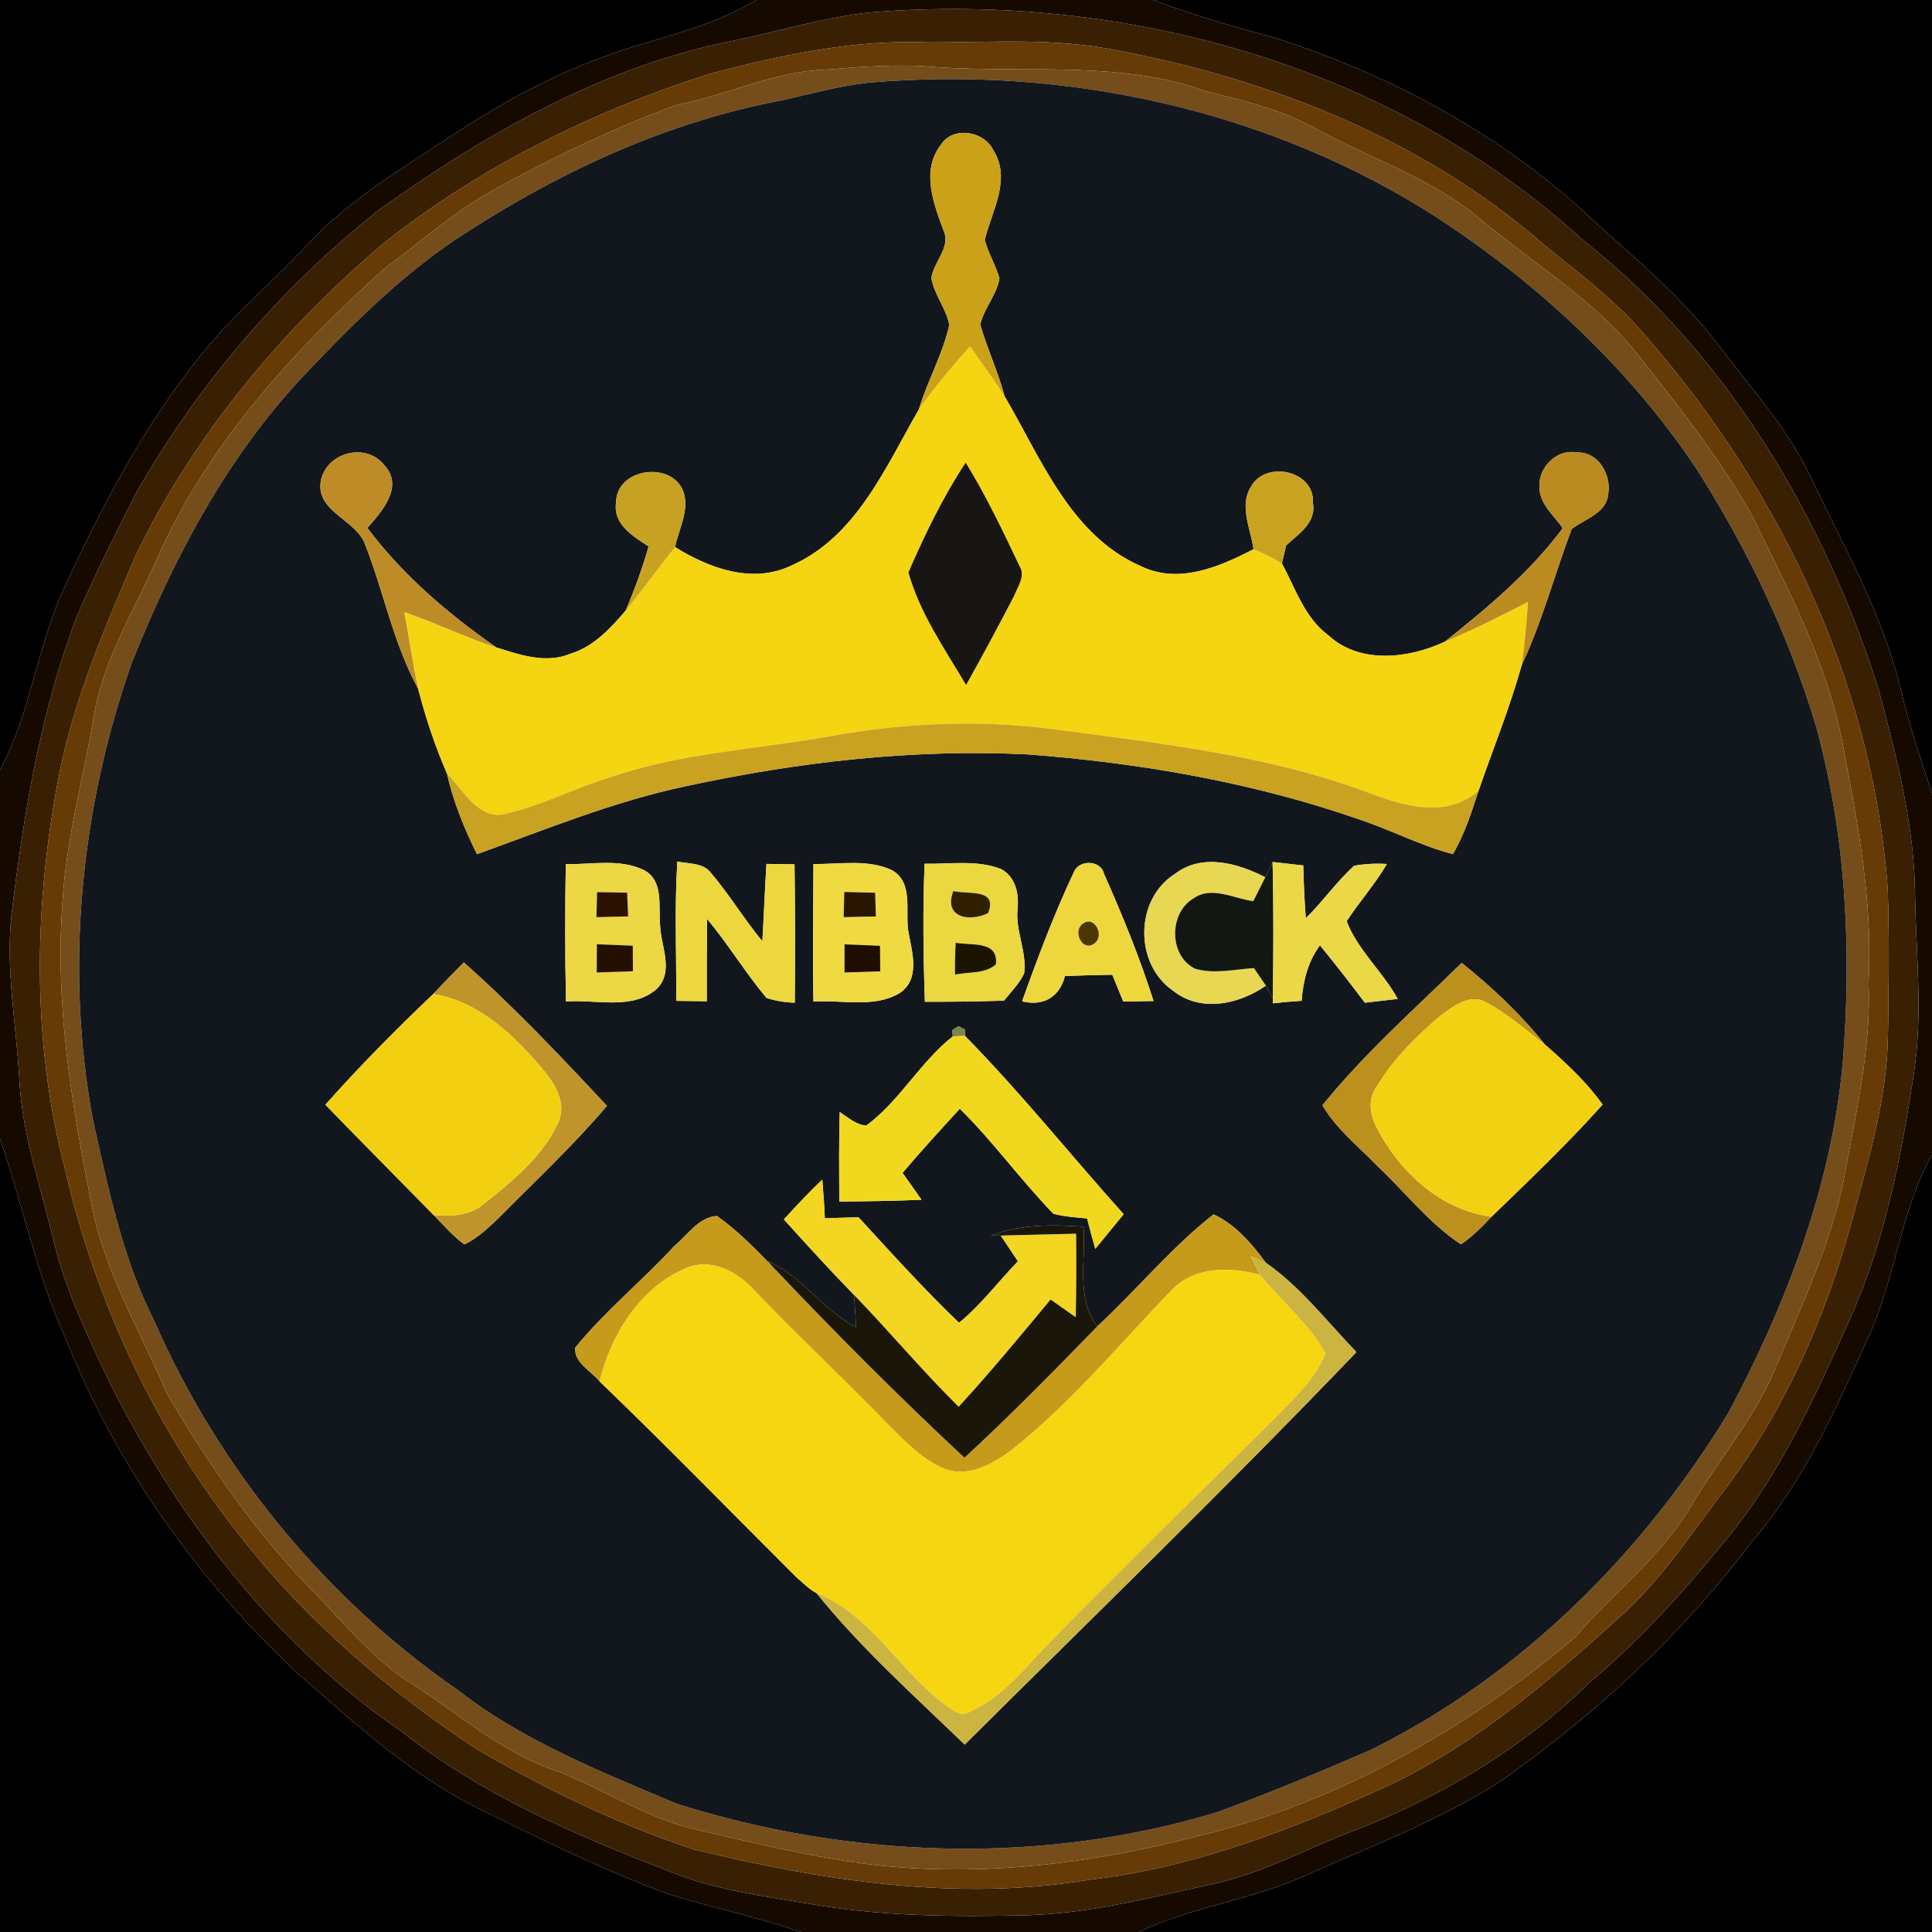 <?xml version="1.0" encoding="UTF-8" ?>
<!DOCTYPE svg PUBLIC "-//W3C//DTD SVG 1.1//EN" "http://www.w3.org/Graphics/SVG/1.1/DTD/svg11.dtd">
<svg width="250pt" height="250pt" viewBox="0 0 250 250" version="1.1" xmlns="http://www.w3.org/2000/svg">
<g id="#000000ff">
<path fill="#000000" opacity="1.00" d=" M 0.00 0.00 L 97.84 0.00 C 91.38 3.95 83.79 5.05 76.85 7.83 C 70.13 10.36 63.88 13.97 57.89 17.91 C 51.96 21.87 45.71 25.54 40.71 30.71 C 36.78 34.79 32.67 38.68 28.73 42.74 C 19.94 52.58 13.70 64.34 8.23 76.25 C 4.77 83.80 3.96 92.29 0.00 99.63 L 0.00 0.00 Z" />
<path fill="#000000" opacity="1.00" d=" M 149.24 0.00 L 250.00 0.00 L 250.00 102.63 C 248.50 98.15 247.01 93.67 245.93 89.08 C 243.59 79.40 238.58 70.70 234.32 61.79 C 231.35 55.41 226.55 50.19 222.35 44.63 C 217.77 38.59 211.91 33.73 206.33 28.67 C 194.72 17.65 180.30 9.82 165.11 4.95 C 159.77 3.47 154.42 2.00 149.24 0.00 Z" />
<path fill="#000000" opacity="1.00" d=" M 0.00 147.37 C 2.99 156.00 4.73 165.05 8.57 173.37 C 15.13 189.76 25.62 204.50 38.50 216.52 C 46.22 223.28 53.95 230.41 63.39 234.72 C 71.03 238.52 78.71 242.28 86.75 245.18 C 92.35 246.91 98.10 248.11 103.66 250.00 L 0.00 250.00 L 0.00 147.37 Z" />
<path fill="#000000" opacity="1.00" d=" M 241.84 172.85 C 245.29 165.27 245.95 156.71 250.00 149.37 L 250.00 250.00 L 147.39 250.00 C 154.43 246.61 162.34 245.82 169.39 242.48 C 177.84 238.73 186.57 235.41 194.36 230.36 C 206.56 221.75 217.64 211.52 226.61 199.57 C 233.41 191.75 237.63 182.20 241.84 172.85 Z" />
</g>
<g id="#160a00ff">
<path fill="#160a00" opacity="1.00" d=" M 97.84 0.00 L 149.24 0.00 C 154.42 2.00 159.77 3.47 165.11 4.95 C 180.30 9.82 194.72 17.65 206.33 28.67 C 211.91 33.73 217.77 38.59 222.35 44.63 C 226.55 50.19 231.35 55.41 234.32 61.79 C 238.58 70.70 243.59 79.40 245.93 89.08 C 247.01 93.67 248.50 98.15 250.00 102.63 L 250.00 149.37 C 245.95 156.71 245.29 165.27 241.84 172.85 C 237.63 182.20 233.41 191.75 226.61 199.57 C 217.64 211.52 206.56 221.75 194.36 230.36 C 186.57 235.41 177.84 238.73 169.39 242.48 C 162.34 245.82 154.43 246.61 147.39 250.00 L 103.66 250.00 C 98.10 248.11 92.35 246.91 86.75 245.18 C 78.71 242.28 71.03 238.52 63.39 234.72 C 53.95 230.41 46.22 223.28 38.50 216.52 C 25.62 204.50 15.13 189.76 8.57 173.37 C 4.73 165.05 2.99 156.00 0.00 147.37 L 0.00 99.63 C 3.96 92.29 4.77 83.80 8.23 76.25 C 13.70 64.34 19.94 52.58 28.73 42.74 C 32.67 38.68 36.78 34.79 40.71 30.71 C 45.71 25.54 51.96 21.87 57.89 17.91 C 63.88 13.97 70.13 10.36 76.85 7.83 C 83.79 5.05 91.38 3.95 97.84 0.00 M 112.43 1.62 C 106.54 2.28 100.86 4.03 95.08 5.23 C 78.19 8.52 62.93 17.24 49.07 27.14 C 36.41 37.16 25.72 49.63 17.70 63.63 C 15.02 68.96 12.30 74.28 9.94 79.77 C 5.25 92.10 3.08 105.21 1.50 118.26 C 0.69 125.49 2.14 132.68 2.51 139.88 C 2.90 146.87 5.25 153.50 6.87 160.25 C 8.50 167.26 11.73 173.74 14.84 180.19 C 23.67 197.33 35.94 213.07 51.95 224.04 C 62.26 232.26 74.52 237.48 86.72 242.19 C 92.36 244.51 98.44 245.31 104.42 246.30 C 113.85 248.00 123.48 248.06 133.03 247.83 C 141.14 247.58 149.03 245.50 156.92 243.79 C 163.56 242.38 169.50 238.97 175.82 236.64 C 186.86 232.28 197.22 226.07 205.69 217.70 C 212.77 211.78 218.87 204.82 224.64 197.64 C 230.97 189.45 235.22 179.94 239.44 170.55 C 243.90 160.57 246.01 149.73 247.64 138.98 C 248.83 131.35 247.95 123.66 247.81 116.00 C 247.76 106.76 245.37 97.75 243.00 88.89 C 235.87 66.72 223.34 45.68 204.90 31.13 C 180.22 8.52 145.42 -1.12 112.43 1.62 Z" />
</g>
<g id="#392002ff">
<path fill="#392002" opacity="1.00" d=" M 112.43 1.62 C 145.42 -1.12 180.22 8.52 204.90 31.13 C 223.34 45.68 235.87 66.72 243.00 88.89 C 245.37 97.75 247.76 106.76 247.81 116.00 C 247.95 123.66 248.83 131.35 247.64 138.98 C 246.01 149.73 243.90 160.57 239.44 170.55 C 235.22 179.94 230.97 189.45 224.64 197.64 C 218.87 204.82 212.77 211.78 205.69 217.70 C 197.22 226.07 186.86 232.28 175.82 236.64 C 169.50 238.97 163.56 242.38 156.92 243.79 C 149.03 245.50 141.14 247.58 133.03 247.83 C 123.48 248.06 113.85 248.00 104.42 246.30 C 98.44 245.31 92.36 244.51 86.72 242.19 C 74.52 237.48 62.26 232.26 51.95 224.04 C 35.94 213.07 23.67 197.33 14.84 180.19 C 11.73 173.74 8.50 167.26 6.87 160.25 C 5.25 153.50 2.90 146.87 2.51 139.88 C 2.14 132.68 0.69 125.49 1.50 118.26 C 3.08 105.21 5.25 92.10 9.94 79.77 C 12.30 74.28 15.02 68.96 17.70 63.63 C 25.72 49.63 36.41 37.16 49.07 27.14 C 62.93 17.24 78.19 8.52 95.08 5.23 C 100.86 4.03 106.54 2.28 112.43 1.62 M 120.38 5.49 C 110.62 5.05 101.01 7.13 91.63 9.61 C 76.52 14.48 62.02 21.63 49.57 31.54 C 36.45 42.70 25.15 56.21 17.61 71.76 C 13.70 80.90 9.71 90.11 7.72 99.89 C 4.38 116.80 4.02 134.52 8.41 151.28 C 12.44 168.76 20.32 185.41 31.58 199.40 C 39.98 210.03 50.40 218.89 61.68 226.33 C 70.60 231.51 79.96 236.08 89.77 239.31 C 106.45 243.35 123.89 246.10 141.00 243.23 C 154.64 241.66 167.54 236.60 179.93 230.92 C 191.42 225.41 201.08 216.98 210.43 208.48 C 215.46 203.73 219.25 197.89 223.43 192.42 C 231.01 182.30 236.17 170.54 239.52 158.40 C 241.68 150.40 244.17 142.37 244.30 134.02 C 244.40 127.68 244.49 121.32 244.27 114.98 C 242.26 87.64 229.57 61.83 211.33 41.65 C 207.74 37.86 203.53 34.75 199.52 31.44 C 184.07 18.02 164.40 10.26 144.47 6.51 C 136.53 4.88 128.42 5.48 120.38 5.49 Z" />
</g>
<g id="#673b05ff">
<path fill="#673b05" opacity="1.00" d=" M 120.38 5.49 C 128.42 5.48 136.53 4.88 144.47 6.51 C 164.40 10.26 184.07 18.02 199.52 31.44 C 203.53 34.75 207.74 37.86 211.33 41.65 C 229.57 61.83 242.26 87.64 244.27 114.98 C 244.49 121.32 244.40 127.68 244.30 134.02 C 244.17 142.37 241.68 150.40 239.52 158.40 C 236.17 170.54 231.01 182.30 223.43 192.42 C 219.25 197.89 215.46 203.73 210.43 208.48 C 201.08 216.98 191.42 225.41 179.93 230.92 C 167.54 236.60 154.64 241.66 141.00 243.23 C 123.89 246.10 106.45 243.35 89.77 239.31 C 79.96 236.08 70.60 231.51 61.68 226.33 C 50.40 218.89 39.98 210.03 31.58 199.40 C 20.32 185.41 12.44 168.76 8.41 151.28 C 4.02 134.52 4.38 116.80 7.72 99.89 C 9.71 90.11 13.70 80.90 17.61 71.76 C 25.15 56.21 36.45 42.70 49.57 31.54 C 62.02 21.63 76.52 14.48 91.63 9.61 C 101.01 7.13 110.62 5.05 120.38 5.49 M 106.94 9.00 C 100.17 9.21 94.01 12.34 87.44 13.61 C 79.14 16.69 71.11 20.55 63.38 24.85 C 58.47 27.62 54.28 31.43 49.75 34.75 C 37.88 45.45 26.78 57.59 20.28 72.39 C 17.28 79.19 13.17 85.69 12.06 93.16 C 10.70 101.10 8.49 108.92 8.07 117.01 C 7.12 129.86 9.25 142.70 11.73 155.26 C 13.35 164.25 18.08 172.18 21.67 180.45 C 27.22 189.87 33.52 198.97 41.28 206.71 C 45.01 210.64 48.53 214.87 53.16 217.80 C 59.09 221.54 64.41 226.39 71.08 228.82 C 77.57 231.10 83.32 235.21 90.09 236.75 C 96.40 238.23 102.73 239.73 109.14 240.77 C 124.30 243.22 139.83 241.48 154.62 237.69 C 172.87 233.40 189.60 223.89 203.84 211.85 C 208.70 206.07 215.00 201.47 218.82 194.86 C 222.42 188.85 227.09 183.46 229.80 176.94 C 233.07 169.03 236.82 161.21 238.56 152.77 C 240.09 144.25 242.17 135.74 241.79 127.01 C 242.39 116.37 240.25 105.88 238.30 95.48 C 236.13 85.12 231.13 75.72 226.49 66.30 C 222.33 59.08 217.16 52.49 211.99 45.96 C 206.38 38.83 198.46 34.15 191.59 28.38 C 185.34 23.10 177.43 20.56 170.33 16.69 C 165.89 14.19 160.93 13.02 156.03 11.81 C 144.87 7.78 132.81 9.49 121.21 8.69 C 116.46 8.24 111.69 8.62 106.94 9.00 Z" />
</g>
<g id="#754d1aff">
<path fill="#754d1a" opacity="1.00" d=" M 106.94 9.00 C 111.69 8.62 116.46 8.24 121.21 8.69 C 132.81 9.49 144.87 7.78 156.03 11.81 C 160.93 13.02 165.89 14.19 170.33 16.69 C 177.43 20.56 185.34 23.10 191.59 28.38 C 198.46 34.15 206.38 38.83 211.99 45.96 C 217.16 52.49 222.33 59.08 226.49 66.30 C 231.13 75.72 236.13 85.12 238.30 95.48 C 240.25 105.88 242.39 116.37 241.79 127.01 C 242.17 135.74 240.09 144.25 238.56 152.77 C 236.82 161.21 233.07 169.03 229.80 176.94 C 227.09 183.46 222.42 188.85 218.82 194.86 C 215.00 201.47 208.70 206.07 203.84 211.85 C 189.60 223.89 172.87 233.40 154.62 237.69 C 139.83 241.48 124.30 243.22 109.14 240.77 C 102.73 239.73 96.40 238.23 90.09 236.75 C 83.32 235.21 77.57 231.10 71.08 228.82 C 64.41 226.39 59.09 221.54 53.16 217.80 C 48.53 214.87 45.01 210.64 41.28 206.71 C 33.52 198.97 27.22 189.87 21.67 180.45 C 18.08 172.18 13.35 164.25 11.73 155.26 C 9.25 142.70 7.12 129.86 8.07 117.01 C 8.49 108.92 10.70 101.10 12.06 93.16 C 13.17 85.69 17.28 79.19 20.28 72.39 C 26.78 57.59 37.88 45.45 49.75 34.75 C 54.28 31.43 58.47 27.62 63.38 24.85 C 71.11 20.55 79.14 16.69 87.44 13.61 C 94.01 12.34 100.17 9.21 106.94 9.00 M 112.45 10.69 C 108.60 11.10 104.86 12.17 101.08 13.00 C 86.69 15.71 73.09 21.90 60.82 29.78 C 52.74 34.82 45.96 41.59 39.44 48.46 C 29.34 59.13 22.40 72.35 17.00 85.91 C 10.42 104.75 8.37 125.31 12.04 144.98 C 14.03 153.84 15.86 162.85 20.00 171.01 C 28.38 190.12 42.14 206.90 59.32 218.75 C 67.76 225.33 77.83 229.28 87.59 233.42 C 110.14 240.52 134.84 241.39 157.55 234.48 C 164.25 232.02 170.86 229.27 177.41 226.42 C 196.72 216.86 212.55 201.08 223.68 182.77 C 231.15 168.73 236.98 153.51 238.45 137.58 C 239.63 122.96 238.89 108.08 234.97 93.90 C 231.43 82.11 226.08 70.93 219.46 60.57 C 210.73 47.54 199.00 36.68 185.91 28.12 C 164.29 14.23 137.95 8.50 112.45 10.69 Z" />
</g>
<g id="#12171dff">
<path fill="#12171d" opacity="1.00" d=" M 112.45 10.69 C 137.95 8.50 164.29 14.23 185.91 28.12 C 199.00 36.68 210.73 47.54 219.46 60.57 C 226.08 70.93 231.43 82.11 234.97 93.90 C 238.89 108.08 239.63 122.96 238.45 137.58 C 236.98 153.51 231.15 168.73 223.68 182.77 C 212.55 201.08 196.72 216.86 177.41 226.42 C 170.86 229.27 164.25 232.02 157.55 234.48 C 134.84 241.39 110.14 240.52 87.59 233.42 C 77.83 229.28 67.76 225.33 59.32 218.75 C 42.14 206.90 28.38 190.12 20.00 171.01 C 15.86 162.85 14.03 153.84 12.04 144.98 C 8.37 125.31 10.42 104.75 17.00 85.91 C 22.40 72.35 29.34 59.13 39.44 48.46 C 45.96 41.59 52.74 34.82 60.82 29.78 C 73.09 21.90 86.69 15.71 101.08 13.00 C 104.86 12.17 108.60 11.10 112.45 10.69 M 121.73 18.77 C 119.17 22.08 120.81 26.35 122.09 29.82 C 123.11 32.01 120.75 33.89 120.52 36.03 C 120.92 38.16 122.42 39.91 122.84 42.03 C 122.00 45.84 120.01 49.28 118.89 53.00 C 114.55 60.51 110.80 69.51 102.32 73.22 C 97.31 75.58 91.73 73.52 87.35 70.79 C 87.83 68.45 89.25 66.03 88.43 63.63 C 86.97 59.60 79.72 60.54 79.72 65.04 C 79.30 67.85 81.94 69.40 83.93 70.71 C 83.13 73.53 82.11 76.28 80.98 78.99 C 79.00 81.31 76.79 83.70 73.77 84.61 C 70.65 85.90 67.27 84.75 64.23 83.78 C 57.99 79.43 52.13 74.44 47.54 68.32 C 49.38 66.21 52.27 63.00 49.78 60.26 C 47.42 57.13 42.14 58.53 41.50 62.33 C 40.91 66.31 46.24 67.25 47.31 70.62 C 49.69 76.73 50.93 83.30 54.10 89.11 C 55.07 92.84 56.28 96.54 57.83 100.07 C 58.65 103.72 60.06 107.19 61.72 110.53 C 70.64 107.32 79.46 103.69 88.77 101.73 C 103.26 98.60 118.14 96.88 132.98 97.62 C 147.55 98.72 162.09 101.23 175.92 106.04 C 179.99 107.40 183.83 109.43 188.00 110.52 C 189.51 107.98 190.40 105.13 191.32 102.34 C 193.19 96.92 195.37 91.58 196.91 86.05 C 199.57 80.39 201.17 74.31 203.37 68.46 C 205.06 67.14 207.89 66.43 208.10 63.93 C 208.52 61.41 206.82 58.40 203.99 58.55 C 201.47 58.05 199.03 60.50 199.22 63.00 C 199.15 65.20 201.09 66.67 202.22 68.35 C 197.97 74.06 192.49 78.64 186.95 83.04 C 182.28 85.22 175.96 85.98 171.88 82.20 C 168.79 79.91 167.64 76.15 165.88 72.92 C 166.01 72.34 166.28 71.17 166.42 70.58 C 168.03 69.10 170.37 67.62 169.89 65.07 C 170.15 60.87 163.77 59.54 161.89 62.96 C 160.30 65.43 161.85 68.45 162.21 71.07 C 157.75 73.36 152.51 75.66 147.58 73.24 C 138.50 69.25 134.69 59.26 129.98 51.25 C 129.15 48.10 127.75 45.14 126.84 42.01 C 127.32 39.88 128.98 38.18 129.33 36.01 C 128.83 34.30 127.89 32.76 127.42 31.04 C 128.34 27.31 130.89 23.21 128.56 19.48 C 127.36 16.94 123.29 16.25 121.73 18.77 M 73.21 111.82 C 73.11 117.74 73.11 123.67 73.24 129.59 C 77.09 129.29 81.74 130.75 84.95 128.00 C 87.28 125.71 85.52 122.51 85.42 119.78 C 85.17 117.36 85.95 114.01 83.36 112.61 C 80.23 111.06 76.57 111.89 73.21 111.82 M 87.65 111.48 C 87.26 117.49 87.55 123.50 87.50 129.51 C 88.49 129.52 90.47 129.55 91.46 129.56 C 91.46 126.01 91.45 122.45 91.49 118.90 C 94.23 122.18 96.44 125.86 99.18 129.13 C 100.36 129.51 101.58 129.72 102.84 129.75 C 102.91 123.78 102.89 117.81 102.81 111.84 C 101.60 111.82 100.39 111.80 99.18 111.79 C 98.96 115.13 98.85 118.47 98.65 121.80 C 96.31 118.98 94.42 115.81 92.04 113.01 C 91.03 111.60 89.14 111.81 87.65 111.48 M 105.26 111.80 C 105.23 117.73 105.15 123.66 105.26 129.60 C 108.95 129.35 113.11 130.49 116.44 128.49 C 119.12 126.64 118.02 123.23 117.55 120.61 C 117.08 117.93 118.28 114.23 115.40 112.59 C 112.24 111.13 108.62 111.86 105.26 111.80 M 119.64 111.77 C 119.40 117.72 119.47 123.68 119.68 129.63 C 123.09 129.63 126.50 129.60 129.92 129.48 C 130.84 128.34 131.90 127.28 132.53 125.95 C 132.89 123.13 131.38 120.47 131.67 117.64 C 131.87 115.65 131.45 113.52 129.56 112.46 C 126.41 111.23 122.93 111.83 119.64 111.77 M 138.94 112.89 C 136.39 118.31 134.27 123.93 132.26 129.57 C 134.97 130.25 137.13 129.03 137.80 126.30 C 139.84 126.21 141.89 126.16 143.93 126.13 C 144.40 127.28 144.88 128.44 145.35 129.60 C 146.66 129.58 147.96 129.56 149.27 129.53 C 147.48 123.91 145.24 118.43 142.85 113.05 C 142.40 111.22 139.54 111.24 138.94 112.89 M 152.01 113.10 C 146.83 116.38 146.76 124.74 151.79 128.19 C 155.36 131.06 160.32 129.97 163.81 127.54 C 164.03 127.94 164.49 128.75 164.71 129.16 L 164.71 129.83 C 165.95 129.69 167.19 129.58 168.43 129.50 C 168.61 126.93 169.26 124.42 170.80 122.32 C 172.79 124.75 174.72 127.23 176.61 129.75 C 178.02 129.59 179.44 129.43 180.86 129.26 C 178.94 125.73 175.68 122.95 174.26 119.20 C 175.90 116.67 177.94 114.42 179.46 111.80 C 178.03 111.71 176.62 111.78 175.22 112.03 C 172.94 114.11 171.17 116.66 168.97 118.82 C 168.79 116.55 168.70 114.27 168.64 111.99 C 167.31 111.84 165.99 111.69 164.67 111.54 C 164.43 112.04 163.96 113.03 163.73 113.52 C 160.15 111.68 155.53 110.38 152.01 113.10 M 56.07 128.62 C 51.23 133.21 46.53 137.97 42.10 142.95 C 46.74 147.74 51.44 152.46 56.11 157.22 C 57.39 158.53 58.60 159.94 60.09 161.03 C 61.82 160.22 63.20 158.86 64.57 157.57 C 69.29 152.80 74.19 148.21 78.54 143.10 C 72.57 136.71 66.56 130.34 60.02 124.54 C 58.68 125.88 57.36 127.23 56.07 128.62 M 171.12 143.03 C 172.92 146.08 175.74 148.31 178.17 150.82 C 181.80 154.21 184.87 158.26 189.04 161.01 C 190.53 160.03 191.78 158.74 193.00 157.45 C 197.89 152.72 202.84 148.00 207.38 142.93 C 205.29 140.00 202.62 137.53 199.92 135.17 C 196.77 131.23 193.08 127.75 189.14 124.60 C 183.01 130.61 176.52 136.35 171.12 143.03 M 123.23 133.30 L 123.29 134.11 C 119.06 137.44 116.44 142.44 112.10 145.65 C 110.76 145.55 109.73 144.59 108.66 143.90 C 108.55 147.76 108.58 151.62 108.60 155.48 C 112.14 155.45 115.69 155.40 119.24 155.25 C 118.43 154.08 117.61 152.93 116.79 151.77 C 119.19 148.94 121.69 146.20 124.20 143.47 C 128.53 147.73 132.08 152.71 136.31 157.06 C 137.73 157.44 139.21 157.52 140.67 157.67 C 141.00 158.98 141.35 160.29 141.73 161.60 C 142.96 160.11 144.17 158.61 145.40 157.12 C 138.53 149.46 132.07 141.37 124.86 134.04 L 124.85 133.22 L 124.02 132.80 L 123.23 133.30 M 101.43 157.79 C 104.41 161.09 107.41 164.38 110.51 167.56 C 110.60 168.96 110.70 170.35 110.79 171.75 C 106.48 169.54 103.83 165.14 99.38 163.19 L 99.94 163.87 C 97.71 161.55 95.41 159.22 92.78 157.35 C 90.40 157.48 88.95 159.85 87.24 161.25 C 83.10 165.74 78.31 169.63 74.44 174.38 C 74.23 176.34 76.51 177.39 77.59 178.76 C 86.21 187.04 94.55 195.62 103.02 204.06 C 103.87 204.78 104.66 205.63 105.66 206.15 C 111.39 213.27 118.27 219.40 124.83 225.75 C 141.80 208.90 158.97 192.23 175.52 174.96 C 171.72 171.02 168.29 166.52 163.79 163.39 C 161.97 160.92 159.87 158.46 157.04 157.14 C 151.54 161.43 147.10 166.92 141.98 171.64 C 139.17 167.94 140.56 163.03 140.20 158.75 C 136.17 158.43 132.04 158.43 128.21 159.89 C 128.53 159.89 129.18 159.88 129.50 159.88 C 130.05 160.71 131.16 162.37 131.72 163.21 C 129.17 165.85 126.95 168.83 124.10 171.17 C 119.56 166.82 115.35 162.15 111.10 157.52 C 109.64 157.55 108.19 157.60 106.73 157.65 C 106.67 155.98 106.54 154.31 106.40 152.64 C 104.67 154.29 103.04 156.03 101.43 157.79 Z" />
</g>
<g id="#cba119ff">
<path fill="#cba119" opacity="1.00" d=" M 121.73 18.77 C 123.29 16.25 127.36 16.94 128.56 19.48 C 130.89 23.21 128.34 27.31 127.42 31.04 C 127.89 32.76 128.83 34.30 129.33 36.01 C 128.98 38.18 127.32 39.88 126.84 42.01 C 127.75 45.14 129.15 48.10 129.98 51.25 C 128.53 49.09 127.02 46.97 125.52 44.84 C 123.18 47.45 120.92 50.14 118.89 53.00 C 120.01 49.28 122.00 45.84 122.84 42.03 C 122.42 39.91 120.92 38.16 120.52 36.03 C 120.75 33.89 123.11 32.01 122.09 29.82 C 120.81 26.35 119.17 22.08 121.73 18.77 Z" />
</g>
<g id="#f5d412ff">
<path fill="#f5d412" opacity="1.00" d=" M 118.89 53.00 C 120.92 50.14 123.18 47.45 125.52 44.84 C 127.02 46.97 128.53 49.09 129.98 51.25 C 134.69 59.26 138.50 69.25 147.58 73.24 C 152.51 75.66 157.75 73.36 162.21 71.07 C 163.49 71.56 164.71 72.19 165.88 72.92 C 167.64 76.15 168.79 79.91 171.88 82.20 C 175.96 85.98 182.28 85.22 186.95 83.04 C 190.63 81.51 194.17 79.69 197.73 77.89 C 197.52 80.62 197.32 83.35 196.91 86.05 C 195.37 91.58 193.19 96.92 191.32 102.34 C 186.97 106.08 181.25 104.18 176.53 102.37 C 163.62 97.64 149.87 96.17 136.33 94.36 C 126.71 93.09 116.93 93.54 107.39 95.27 C 98.08 96.93 88.51 97.40 79.47 100.41 C 74.75 101.81 70.34 104.16 65.53 105.28 C 61.98 106.29 59.93 102.21 57.83 100.07 C 56.28 96.54 55.07 92.84 54.10 89.11 C 53.41 85.82 52.91 82.51 52.32 79.20 C 56.34 80.60 60.19 82.45 64.23 83.78 C 67.27 84.75 70.65 85.90 73.77 84.61 C 76.79 83.70 79.00 81.31 80.98 78.99 C 83.17 76.30 85.19 73.50 87.35 70.79 C 91.73 73.52 97.31 75.58 102.32 73.22 C 110.80 69.51 114.55 60.51 118.89 53.00 M 117.55 74.07 C 119.02 79.33 122.24 83.96 125.01 88.63 C 127.15 84.83 129.21 80.97 131.22 77.11 C 131.67 75.91 132.74 74.53 131.92 73.25 C 129.77 68.71 127.59 64.15 124.96 59.86 C 122.02 64.32 119.67 69.18 117.55 74.07 Z" />
</g>
<g id="#be8c26ff">
<path fill="#be8c26" opacity="1.00" d=" M 41.50 62.33 C 42.14 58.53 47.42 57.13 49.78 60.26 C 52.27 63.00 49.38 66.21 47.54 68.32 C 52.13 74.44 57.99 79.43 64.23 83.78 C 60.19 82.45 56.34 80.60 52.32 79.20 C 52.91 82.51 53.41 85.82 54.10 89.11 C 50.93 83.30 49.69 76.73 47.31 70.62 C 46.24 67.25 40.91 66.31 41.50 62.33 Z" />
</g>
<g id="#ba8b20ff">
<path fill="#ba8b20" opacity="1.00" d=" M 199.22 63.00 C 199.03 60.50 201.47 58.05 203.99 58.55 C 206.82 58.40 208.52 61.41 208.10 63.93 C 207.89 66.43 205.06 67.14 203.37 68.46 C 201.17 74.31 199.57 80.39 196.91 86.05 C 197.32 83.35 197.52 80.62 197.73 77.89 C 194.17 79.69 190.63 81.51 186.95 83.04 C 192.49 78.64 197.97 74.06 202.22 68.35 C 201.09 66.67 199.15 65.20 199.22 63.00 Z" />
</g>
<g id="#171614ff">
<path fill="#171614" opacity="1.00" d=" M 117.55 74.07 C 119.67 69.18 122.02 64.32 124.96 59.86 C 127.59 64.15 129.77 68.71 131.92 73.25 C 132.74 74.53 131.67 75.91 131.22 77.11 C 129.21 80.97 127.15 84.83 125.01 88.63 C 122.24 83.96 119.02 79.33 117.55 74.07 Z" />
</g>
<g id="#c7a121ff">
<path fill="#c7a121" opacity="1.00" d=" M 79.72 65.04 C 79.72 60.54 86.97 59.60 88.43 63.63 C 89.25 66.03 87.83 68.45 87.35 70.79 C 85.19 73.50 83.17 76.30 80.98 78.99 C 82.11 76.28 83.13 73.53 83.93 70.71 C 81.94 69.40 79.30 67.85 79.72 65.04 Z" />
</g>
<g id="#c9a31fff">
<path fill="#c9a31f" opacity="1.00" d=" M 161.89 62.96 C 163.77 59.54 170.15 60.87 169.89 65.07 C 170.37 67.62 168.03 69.10 166.42 70.58 C 166.28 71.17 166.01 72.34 165.88 72.92 C 164.71 72.19 163.49 71.56 162.21 71.07 C 161.85 68.45 160.30 65.43 161.89 62.96 Z" />
</g>
<g id="#c8a220ff">
<path fill="#c8a220" opacity="1.00" d=" M 107.39 95.27 C 116.93 93.54 126.71 93.09 136.33 94.36 C 149.87 96.17 163.62 97.64 176.53 102.37 C 181.25 104.18 186.97 106.08 191.32 102.34 C 190.40 105.13 189.51 107.98 188.00 110.52 C 183.83 109.43 179.99 107.40 175.92 106.04 C 162.09 101.23 147.55 98.72 132.98 97.62 C 118.14 96.88 103.26 98.60 88.77 101.73 C 79.46 103.69 70.64 107.32 61.72 110.53 C 60.06 107.19 58.65 103.72 57.83 100.07 C 59.93 102.21 61.98 106.29 65.53 105.28 C 70.34 104.16 74.75 101.81 79.47 100.41 C 88.51 97.40 98.08 96.93 107.39 95.27 Z" />
</g>
<g id="#ecd745ff">
<path fill="#ecd745" opacity="1.00" d=" M 73.21 111.82 C 76.57 111.89 80.23 111.06 83.36 112.61 C 85.95 114.01 85.17 117.36 85.42 119.78 C 85.52 122.51 87.28 125.71 84.95 128.00 C 81.74 130.75 77.09 129.29 73.24 129.59 C 73.11 123.67 73.11 117.74 73.21 111.82 M 77.26 115.44 C 77.24 116.52 77.21 117.60 77.18 118.68 C 78.55 118.64 79.91 118.61 81.28 118.58 C 81.24 117.55 81.19 116.53 81.15 115.51 C 79.85 115.49 78.56 115.47 77.26 115.44 M 77.23 122.19 C 77.23 123.41 77.23 124.62 77.22 125.84 C 78.78 125.78 80.34 125.73 81.90 125.68 C 81.90 124.57 81.89 123.47 81.88 122.37 C 80.33 122.31 78.78 122.25 77.23 122.19 Z" />
</g>
<g id="#edd73eff">
<path fill="#edd73e" opacity="1.00" d=" M 87.65 111.48 C 89.14 111.81 91.03 111.60 92.04 113.01 C 94.42 115.81 96.31 118.98 98.65 121.80 C 98.85 118.47 98.96 115.13 99.18 111.79 C 100.39 111.80 101.60 111.82 102.81 111.84 C 102.89 117.81 102.91 123.78 102.84 129.75 C 101.58 129.72 100.36 129.51 99.18 129.13 C 96.44 125.86 94.23 122.18 91.49 118.90 C 91.45 122.45 91.46 126.01 91.46 129.56 C 90.47 129.55 88.49 129.52 87.50 129.51 C 87.55 123.50 87.26 117.49 87.65 111.48 Z" />
</g>
<g id="#f0da42ff">
<path fill="#f0da42" opacity="1.00" d=" M 105.26 111.80 C 108.62 111.86 112.24 111.13 115.40 112.59 C 118.28 114.23 117.08 117.93 117.55 120.61 C 118.02 123.23 119.12 126.64 116.44 128.49 C 113.11 130.49 108.95 129.35 105.26 129.60 C 105.15 123.66 105.23 117.73 105.26 111.80 M 109.25 115.42 C 109.23 116.51 109.20 117.59 109.17 118.68 C 110.56 118.64 111.95 118.61 113.34 118.59 C 113.31 117.56 113.28 116.54 113.24 115.52 C 111.91 115.49 110.58 115.46 109.25 115.42 M 109.28 122.20 C 109.28 123.42 109.28 124.63 109.28 125.84 C 110.82 125.79 112.37 125.74 113.91 125.69 C 113.90 124.58 113.89 123.48 113.87 122.38 C 112.34 122.32 110.81 122.26 109.28 122.20 Z" />
</g>
<g id="#ebd740ff">
<path fill="#ebd740" opacity="1.00" d=" M 119.64 111.77 C 122.93 111.83 126.41 111.23 129.56 112.46 C 131.45 113.52 131.87 115.65 131.67 117.64 C 131.38 120.47 132.89 123.13 132.53 125.95 C 131.90 127.28 130.84 128.34 129.92 129.48 C 126.50 129.60 123.09 129.63 119.68 129.63 C 119.47 123.68 119.40 117.72 119.64 111.77 M 123.36 115.31 C 122.03 118.79 125.54 119.32 127.86 118.15 C 129.15 114.93 125.30 115.76 123.36 115.31 M 123.66 121.99 C 123.59 123.36 123.56 124.74 123.58 126.12 C 125.34 125.72 127.43 126.07 128.87 124.78 C 129.22 121.67 125.70 122.39 123.66 121.99 Z" />
</g>
<g id="#edd73dff">
<path fill="#edd73d" opacity="1.00" d=" M 138.94 112.89 C 139.54 111.24 142.40 111.22 142.85 113.05 C 145.24 118.43 147.48 123.91 149.27 129.53 C 147.96 129.56 146.66 129.58 145.35 129.60 C 144.88 128.44 144.40 127.28 143.93 126.13 C 141.89 126.16 139.84 126.21 137.80 126.30 C 137.13 129.03 134.97 130.25 132.26 129.57 C 134.27 123.93 136.39 118.31 138.94 112.89 M 140.10 119.55 C 138.73 120.53 140.11 123.30 141.66 122.04 C 142.96 121.07 141.60 118.35 140.10 119.55 Z" />
</g>
<g id="#e8d752ff">
<path fill="#e8d752" opacity="1.00" d=" M 152.01 113.10 C 155.53 110.38 160.15 111.68 163.73 113.52 C 163.22 114.55 162.70 115.58 162.18 116.61 C 159.67 116.29 156.83 114.61 154.48 116.23 C 151.22 118.10 151.23 123.74 154.69 125.37 C 157.17 126.06 159.75 125.43 162.26 125.27 C 162.65 125.84 163.42 126.97 163.81 127.54 C 160.32 129.97 155.36 131.06 151.79 128.19 C 146.76 124.74 146.83 116.38 152.01 113.10 Z" />
</g>
<g id="#131712ff">
<path fill="#131712" opacity="1.00" d=" M 163.73 113.52 C 163.96 113.03 164.43 112.04 164.67 111.54 C 164.82 117.41 164.78 123.28 164.71 129.16 C 164.49 128.75 164.03 127.94 163.81 127.54 C 163.42 126.97 162.65 125.84 162.26 125.27 C 159.75 125.43 157.17 126.06 154.69 125.37 C 151.23 123.74 151.22 118.10 154.48 116.23 C 156.83 114.61 159.67 116.29 162.18 116.61 C 162.70 115.58 163.22 114.55 163.73 113.52 Z" />
</g>
<g id="#ead847ff">
<path fill="#ead847" opacity="1.00" d=" M 164.67 111.54 C 165.99 111.69 167.31 111.84 168.64 111.99 C 168.70 114.27 168.79 116.55 168.97 118.82 C 171.17 116.66 172.94 114.11 175.22 112.03 C 176.62 111.78 178.03 111.71 179.46 111.80 C 177.94 114.42 175.90 116.67 174.26 119.20 C 175.68 122.95 178.94 125.73 180.86 129.26 C 179.44 129.43 178.02 129.59 176.61 129.75 C 174.72 127.23 172.79 124.75 170.80 122.32 C 169.26 124.42 168.61 126.93 168.43 129.50 C 167.19 129.58 165.95 129.69 164.71 129.83 L 164.71 129.16 C 164.78 123.28 164.82 117.41 164.67 111.54 Z" />
</g>
<g id="#2a1100ff">
<path fill="#2a1100" opacity="1.00" d=" M 77.26 115.44 C 78.56 115.47 79.85 115.49 81.15 115.51 C 81.19 116.53 81.24 117.55 81.28 118.58 C 79.91 118.61 78.55 118.64 77.18 118.68 C 77.21 117.60 77.24 116.52 77.26 115.44 Z" />
</g>
<g id="#281600ff">
<path fill="#281600" opacity="1.00" d=" M 109.25 115.42 C 110.58 115.46 111.91 115.49 113.24 115.52 C 113.28 116.54 113.31 117.56 113.34 118.59 C 111.95 118.61 110.56 118.64 109.17 118.68 C 109.20 117.59 109.23 116.51 109.25 115.42 Z" />
</g>
<g id="#302000ff">
<path fill="#302000" opacity="1.00" d=" M 123.36 115.31 C 125.30 115.76 129.15 114.93 127.86 118.15 C 125.54 119.32 122.03 118.79 123.36 115.31 Z" />
</g>
<g id="#4c3703ff">
<path fill="#4c3703" opacity="1.00" d=" M 140.10 119.55 C 141.60 118.35 142.96 121.07 141.66 122.04 C 140.11 123.30 138.73 120.53 140.10 119.55 Z" />
</g>
<g id="#231000ff">
<path fill="#231000" opacity="1.00" d=" M 77.23 122.19 C 78.78 122.25 80.33 122.31 81.88 122.37 C 81.89 123.47 81.90 124.57 81.90 125.68 C 80.34 125.73 78.78 125.78 77.22 125.84 C 77.23 124.62 77.23 123.41 77.23 122.19 Z" />
</g>
<g id="#1f0e00ff">
<path fill="#1f0e00" opacity="1.00" d=" M 109.28 122.20 C 110.81 122.26 112.34 122.32 113.87 122.38 C 113.89 123.48 113.90 124.58 113.91 125.69 C 112.37 125.74 110.82 125.79 109.28 125.84 C 109.28 124.63 109.28 123.42 109.28 122.20 Z" />
</g>
<g id="#1b1500ff">
<path fill="#1b1500" opacity="1.00" d=" M 123.66 121.99 C 125.70 122.39 129.22 121.67 128.87 124.78 C 127.43 126.07 125.34 125.72 123.58 126.12 C 123.56 124.74 123.59 123.36 123.66 121.99 Z" />
</g>
<g id="#be942bff">
<path fill="#be942b" opacity="1.00" d=" M 56.07 128.62 C 57.36 127.23 58.68 125.88 60.02 124.54 C 66.56 130.34 72.57 136.71 78.54 143.10 C 74.19 148.21 69.29 152.80 64.57 157.57 C 63.20 158.86 61.82 160.22 60.09 161.03 C 58.60 159.94 57.39 158.53 56.11 157.22 C 58.39 157.45 60.86 157.31 62.68 155.73 C 66.36 152.80 70.23 149.63 72.24 145.27 C 73.33 142.87 71.93 140.39 70.41 138.57 C 66.65 134.07 62.10 129.63 56.07 128.62 Z" />
</g>
<g id="#bc901cff">
<path fill="#bc901c" opacity="1.00" d=" M 171.12 143.03 C 176.52 136.35 183.01 130.61 189.14 124.60 C 193.08 127.75 196.77 131.23 199.92 135.17 C 197.45 133.27 195.08 131.18 192.32 129.71 C 190.23 128.50 188.04 130.21 186.40 131.42 C 183.17 134.15 180.10 137.23 177.96 140.91 C 176.98 142.45 177.34 144.37 178.13 145.90 C 181.10 151.64 186.37 156.57 193.00 157.45 C 191.78 158.74 190.53 160.03 189.04 161.01 C 184.87 158.26 181.80 154.21 178.17 150.82 C 175.74 148.31 172.92 146.08 171.12 143.03 Z" />
</g>
<g id="#f2cf11ff">
<path fill="#f2cf11" opacity="1.00" d=" M 42.10 142.95 C 46.53 137.97 51.23 133.21 56.07 128.62 C 62.10 129.63 66.65 134.07 70.41 138.57 C 71.93 140.39 73.33 142.87 72.24 145.27 C 70.23 149.63 66.36 152.80 62.68 155.73 C 60.86 157.31 58.39 157.45 56.11 157.22 C 51.44 152.46 46.74 147.74 42.10 142.95 Z" />
</g>
<g id="#f2d012ff">
<path fill="#f2d012" opacity="1.00" d=" M 186.40 131.42 C 188.04 130.21 190.23 128.50 192.32 129.71 C 195.08 131.18 197.45 133.27 199.92 135.17 C 202.62 137.53 205.29 140.00 207.38 142.93 C 202.84 148.00 197.89 152.72 193.00 157.45 C 186.37 156.57 181.10 151.64 178.13 145.90 C 177.34 144.37 176.98 142.45 177.96 140.91 C 180.10 137.23 183.17 134.15 186.40 131.42 Z" />
</g>
<g id="#81834eff">
<path fill="#81834e" opacity="1.00" d=" M 123.23 133.30 L 124.02 132.80 L 124.85 133.22 L 124.86 134.04 C 124.47 134.06 123.69 134.09 123.29 134.11 L 123.23 133.30 Z" />
</g>
<g id="#f0d81fff">
<path fill="#f0d81f" opacity="1.00" d=" M 123.29 134.11 C 123.69 134.09 124.47 134.06 124.86 134.04 C 132.07 141.37 138.53 149.46 145.40 157.12 C 144.17 158.61 142.96 160.11 141.73 161.60 C 141.35 160.29 141.00 158.98 140.67 157.67 C 139.21 157.52 137.73 157.44 136.31 157.06 C 132.08 152.71 128.53 147.73 124.20 143.47 C 121.69 146.20 119.19 148.94 116.79 151.77 C 117.61 152.93 118.43 154.08 119.24 155.25 C 115.69 155.40 112.14 155.45 108.60 155.48 C 108.58 151.62 108.55 147.76 108.66 143.90 C 109.73 144.59 110.76 145.55 112.10 145.65 C 116.44 142.44 119.06 137.44 123.29 134.11 Z" />
</g>
<g id="#f3d621ff">
<path fill="#f3d621" opacity="1.00" d=" M 101.43 157.79 C 103.04 156.03 104.67 154.29 106.40 152.64 C 106.54 154.31 106.67 155.98 106.73 157.65 C 108.19 157.60 109.64 157.55 111.10 157.52 C 115.35 162.15 119.56 166.82 124.10 171.17 C 126.95 168.83 129.17 165.85 131.72 163.21 C 131.16 162.37 130.05 160.71 129.50 159.88 C 132.75 159.78 136.00 159.73 139.25 159.64 C 139.29 163.24 139.28 166.85 139.20 170.45 C 138.11 169.69 137.03 168.93 135.95 168.16 C 132.06 172.85 128.17 177.55 124.05 182.04 C 119.35 177.40 115.11 172.32 110.51 167.56 C 107.41 164.38 104.41 161.09 101.43 157.79 Z" />
</g>
<g id="#c69b1cff">
<path fill="#c69b1c" opacity="1.00" d=" M 87.24 161.25 C 88.95 159.85 90.40 157.48 92.78 157.35 C 95.41 159.22 97.71 161.55 99.94 163.87 C 107.99 172.36 116.25 180.66 124.80 188.63 C 130.72 183.17 136.36 177.42 141.98 171.64 C 147.10 166.92 151.54 161.43 157.04 157.14 C 159.87 158.46 161.97 160.92 163.79 163.39 C 163.31 163.19 162.36 162.79 161.88 162.59 C 162.17 163.18 162.75 164.36 163.04 164.95 C 159.13 163.92 154.47 163.83 151.52 167.05 C 144.72 174.07 138.46 181.72 130.72 187.77 C 128.34 189.51 125.25 191.21 122.25 190.07 C 119.48 188.96 117.37 186.76 115.29 184.72 C 109.55 178.78 103.52 173.13 97.80 167.18 C 95.52 164.59 92.00 162.60 88.55 164.20 C 82.74 166.75 79.04 172.75 77.59 178.76 C 76.51 177.39 74.23 176.34 74.44 174.38 C 78.31 169.63 83.10 165.74 87.24 161.25 Z" />
</g>
<g id="#1a160aff">
<path fill="#1a160a" opacity="1.00" d=" M 128.21 159.89 C 132.04 158.43 136.17 158.43 140.20 158.75 C 140.56 163.03 139.17 167.94 141.98 171.64 C 136.36 177.42 130.72 183.17 124.80 188.63 C 116.25 180.66 107.99 172.36 99.94 163.87 L 99.38 163.19 C 103.83 165.14 106.48 169.54 110.79 171.75 C 110.70 170.35 110.60 168.96 110.51 167.56 C 115.11 172.32 119.35 177.40 124.05 182.04 C 128.17 177.55 132.06 172.85 135.95 168.16 C 137.03 168.93 138.11 169.69 139.20 170.45 C 139.28 166.85 139.29 163.24 139.25 159.64 C 136.00 159.73 132.75 159.78 129.50 159.88 C 129.18 159.88 128.53 159.89 128.21 159.89 Z" />
</g>
<g id="#f6d610ff">
<path fill="#f6d610" opacity="1.00" d=" M 88.55 164.20 C 92.00 162.60 95.52 164.59 97.80 167.18 C 103.52 173.13 109.55 178.78 115.29 184.72 C 117.37 186.76 119.48 188.96 122.25 190.07 C 125.25 191.21 128.34 189.51 130.72 187.77 C 138.46 181.72 144.72 174.07 151.52 167.05 C 154.47 163.83 159.13 163.92 163.04 164.95 C 165.83 168.37 169.36 171.24 171.53 175.13 C 170.12 178.57 167.28 181.12 164.75 183.75 C 155.19 193.18 145.59 202.59 136.19 212.18 C 132.87 215.48 129.95 219.52 125.57 221.48 C 124.13 222.35 122.91 220.98 121.81 220.21 C 116.15 215.82 112.56 208.90 105.66 206.15 C 104.66 205.63 103.87 204.78 103.02 204.06 C 94.55 195.62 86.21 187.04 77.59 178.76 C 79.04 172.75 82.74 166.75 88.55 164.20 Z" />
</g>
<g id="#cbb440ff">
<path fill="#cbb440" opacity="1.00" d=" M 161.88 162.59 C 162.36 162.79 163.31 163.19 163.79 163.39 C 168.29 166.52 171.72 171.02 175.52 174.96 C 158.97 192.23 141.80 208.90 124.83 225.75 C 118.27 219.40 111.39 213.27 105.66 206.15 C 112.56 208.90 116.15 215.82 121.81 220.21 C 122.91 220.98 124.13 222.35 125.57 221.48 C 129.95 219.52 132.87 215.48 136.19 212.18 C 145.59 202.59 155.19 193.18 164.75 183.75 C 167.28 181.12 170.12 178.57 171.53 175.13 C 169.36 171.24 165.83 168.37 163.04 164.95 C 162.75 164.36 162.17 163.18 161.88 162.59 Z" />
</g>
</svg>
